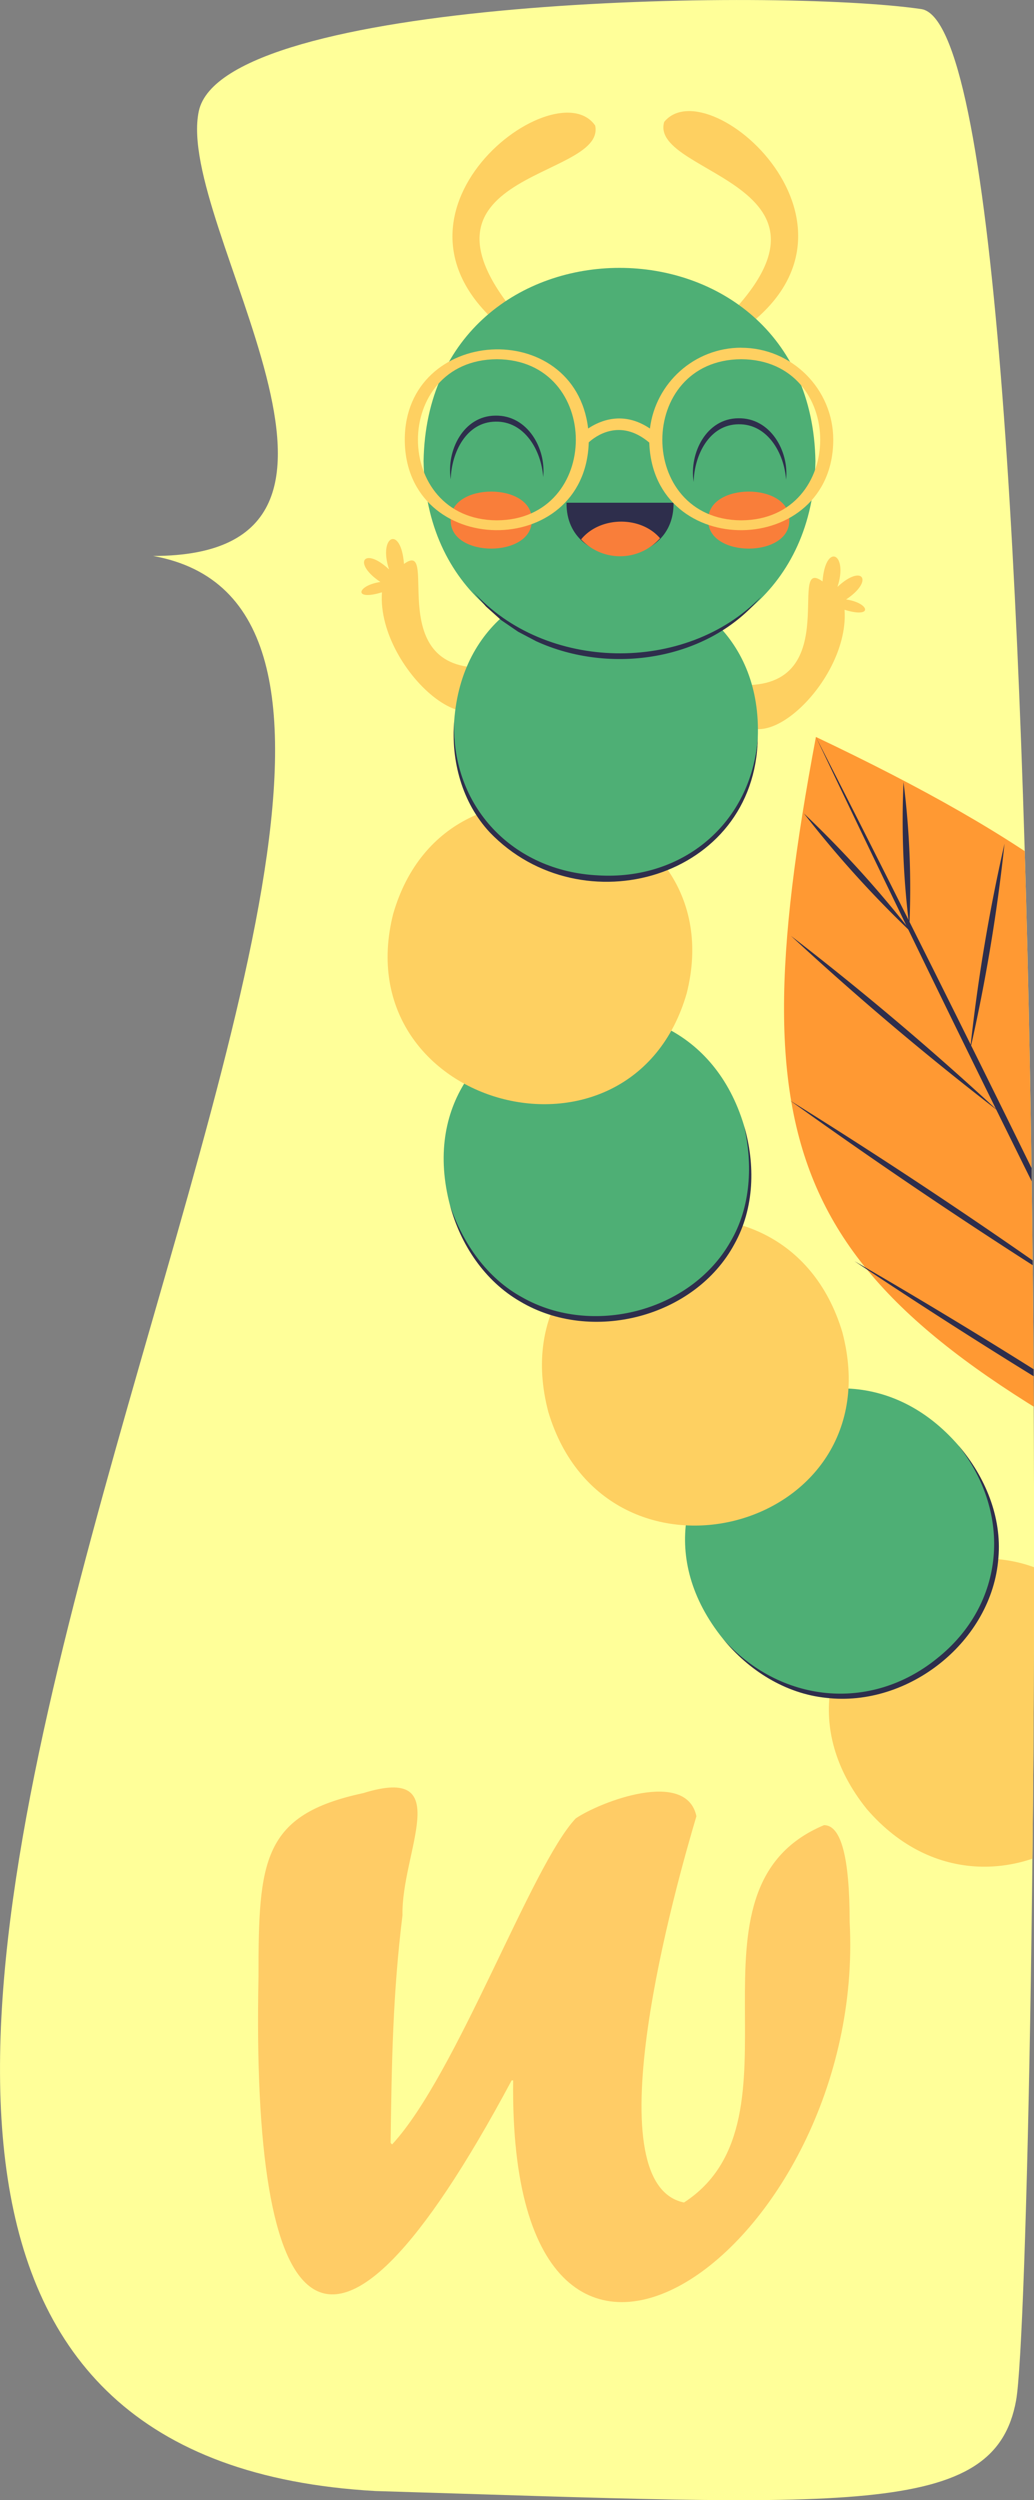 <svg xmlns="http://www.w3.org/2000/svg" viewBox="0 0 172.2 416.2"><rect x="0" y="0" width="172.2" height="416.2" fill="#808080" stroke="none"/><defs><clipPath id="a"><path d="M25.5 92.55c82.09 14.81-121.82 313.24 37.06 322.13 78.96 2.37 103.1 4.62 106.66-15.1 3.55-19.73 8.56-394.53-15.8-398.07C129.05-2.04 37.17-.42 33.11 18.5c-4.06 18.92 36.55 74.05-7.61 74.05Z" fill="none"/></clipPath></defs><path d="M25.5 92.55c82.09 14.81-121.82 313.24 37.06 322.13 78.96 2.37 103.1 4.62 106.66-15.1 3.55-19.73 8.56-394.53-15.8-398.07C129.05-2.04 37.17-.42 33.11 18.5c-4.06 18.92 36.55 74.05-7.61 74.05Z" fill="#ff9"/><path d="M85.46 346.32h-.25c-30.87 57.71-43.34 40.5-42.16-17.22-.02-19.43.66-27.01 17.44-30.6 15.5-4.81 6.32 9.83 6.54 20.32-1.62 13.16-1.8 24.51-1.98 37.91l.25.25c10.8-11.67 23.16-46.42 30.58-54.27 4.11-2.79 18.41-8.27 20.1-.37-3.34 11.23-17.52 61.13-2.07 64.31 21.45-13.92-2.17-52.15 23.32-62.82 2.85 0 4.27 5.37 4.27 16.11 2.89 54.42-56.92 96.71-56.04 26.39Z" fill="#fc6"/><g clip-path="url(#a)"><path d="M197.92 248.54c-65.71-33.8-75.7-53.18-62.04-125.86 71.49 33.93 81.91 59 62.04 125.86Z" fill="#f93"/><g fill="#2e2e4c"><path d="M135.88 122.68c20.53 40.15 42.68 85.11 62.04 125.86-20.53-40.19-42.7-85.12-62.04-125.86Z"/><path d="M133.88 135.41c6.53 6.2 12.63 12.94 18.16 20.06a179.781 179.781 0 0 1-18.16-20.06Zm-2.16 20.38a505.906 505.906 0 0 1 34.46 29.12 503.486 503.486 0 0 1-34.46-29.12Zm-.16 27.4a932.847 932.847 0 0 1 50.94 34.07 929.001 929.001 0 0 1-50.94-34.07Zm10.74 26.75a958.226 958.226 0 0 1 52.8 32.88 960.51 960.51 0 0 1-52.8-32.88Zm8.17-79.75c1.01 8 1.34 16.03.97 24.08-1.01-8-1.33-16.03-.97-24.08Zm16.82 10.26a295.638 295.638 0 0 1-5.73 34.34c1.23-11.53 3.15-23.04 5.73-34.34Z"/></g><path d="M121.51 113.88c19.96 2.42 9.17-21.7 15.47-17.09.5-6.53 4.33-4.69 2.49.91 4.17-3.9 6.15-1.04 1.44 2.09 3.95.59 4.56 3.21-.26 1.72.96 13.3-18.54 29.74-19.13 12.36Zm-38.76-2.91c-19.96 2.42-9.17-21.7-15.47-17.09-.5-6.53-4.33-4.69-2.49.91-4.17-3.9-6.15-1.04-1.44 2.09-3.95.59-4.56 3.21.26 1.72-.96 13.3 18.54 29.74 19.13 12.36Zm100.89 158.08c21.57 26.78-17.16 57.75-39.28 32.11-21.57-26.77 17.16-57.75 39.28-32.11Z" fill="#fed061"/><path d="M159.69 240.71c21.57 26.78-17.16 57.75-39.28 32.11-21.57-26.77 17.16-57.75 39.28-32.11Z" fill="#4eaf75"/><path d="M159.69 240.71c4.37 5.12 7.18 11.82 6.58 18.65-1.05 13.87-14.97 24.89-28.68 23.28-6.81-.7-12.93-4.59-17.18-9.82 9.47 10.65 24.5 12.29 35.65 3.25 11.38-9.06 12.48-24.07 3.62-35.36Z" fill="#2e2e4c"/><path d="M140.28 221.76c8.77 33.24-39.22 45.73-48.96 13.3-8.77-33.24 39.22-45.73 48.96-13.3Z" fill="#fed061"/><path d="M123.91 187.39c8.77 33.24-39.22 45.73-48.96 13.3-8.77-33.24 39.22-45.73 48.96-13.3Z" fill="#4eaf75"/><path d="M123.91 187.39c1.9 6.46 1.74 13.72-1.6 19.71-6.61 12.24-23.82 16.62-35.68 9.56-5.93-3.42-9.93-9.47-11.68-15.98 2.12 6.29 6.16 12.11 12.06 15.31 11.58 6.55 28 2.39 34.63-9.27 3.42-5.79 3.74-12.87 2.27-19.34Z" fill="#2e2e4c"/><path d="M114.37 165.33c-9.2 31.99-57 19.12-48.9-13.16 9.2-31.99 57-19.12 48.9 13.16Z" fill="#fed061"/><path d="M126.2 122.85c-2.43 33.2-51.86 30.42-50.56-2.84 2.43-33.2 51.86-30.42 50.56 2.84Z" fill="#4eaf75"/><path d="M126.2 122.85c-.41 23.46-29.37 31.61-44.64 15.71-4.61-4.95-6.48-11.92-5.92-18.55-.52 14.27 9.78 25.01 23.92 25.71 14.12.88 25.57-8.65 26.64-22.88Z" fill="#2e2e4c"/><path d="M118.03 55.78c28.03-25.26-10.07-26.37-7.42-35.48 7.54-9.26 39.47 19.2 10.15 36.43M88.97 55.7c-25.99-27.36 12.08-25.51 10.15-34.8-6.8-9.81-40.84 16.09-12.95 35.54" fill="#fed061"/><path d="M135.8 76.76c-.73 42.89-64.54 42.89-65.26 0 .73-42.89 64.54-42.89 65.26 0Z" fill="#4eaf75"/><path d="M88.56 86.58c.15 6.33-13.65 6.33-13.5 0-.15-6.33 13.65-6.33 13.5 0Zm42.89 0c.15 6.33-13.65 6.33-13.5 0-.15-6.33 13.65-6.33 13.5 0Z" fill="#f97e3a"/><path d="M75.06 79.74c-.73-4.74 2.11-10.52 7.45-10.55 5.32-.1 8.46 5.43 7.95 10.22-.31-4.41-3.09-9.31-7.93-9.22-4.88.05-7.35 5.16-7.46 9.56Zm40.45.44c-.73-4.74 2.11-10.52 7.45-10.55 5.32-.1 8.46 5.43 7.95 10.22-.31-4.41-3.09-9.31-7.93-9.22-4.88.05-7.35 5.16-7.46 9.56Zm-3.34 3.51c.17 11.57-17.99 11.56-17.82 0" fill="#2e2e4c"/><path d="M103.26 92.6c2.65 0 5.02-1.16 6.66-3-3.24-3.77-10.01-3.66-13.14.19a8.878 8.878 0 0 0 6.48 2.81Z" fill="#f97e3a"/><path d="M126.77 99.3c-8.83 10.71-25.14 13.09-37.47 7.45l-3.02-1.59-2.81-1.92-2.53-2.27c-.75-.85-1.48-1.71-2.2-2.57 12.02 13.43 35.51 13.88 48.02.91Z" fill="#2e2e4c"/><path d="M123.45 57.88c-7.82 0-14.28 5.89-15.21 13.46-4.39-2.97-8.25-1.37-10.29-.01-2.24-18.65-30.56-17.03-30.54 1.89.07 19.79 30.04 20.17 30.64.42 1.02-.94 5.15-4.14 10.08.04.65 19.73 30.57 19.3 30.64-.46 0-8.45-6.88-15.33-15.33-15.33Zm-40.7 28.74c-17.53-.09-17.53-26.73 0-26.82 17.53.09 17.53 26.73 0 26.82Zm40.7 0c-17.53-.09-17.53-26.73 0-26.82 17.53.09 17.53 26.73 0 26.82Z" fill="#fed061"/></g></svg>
